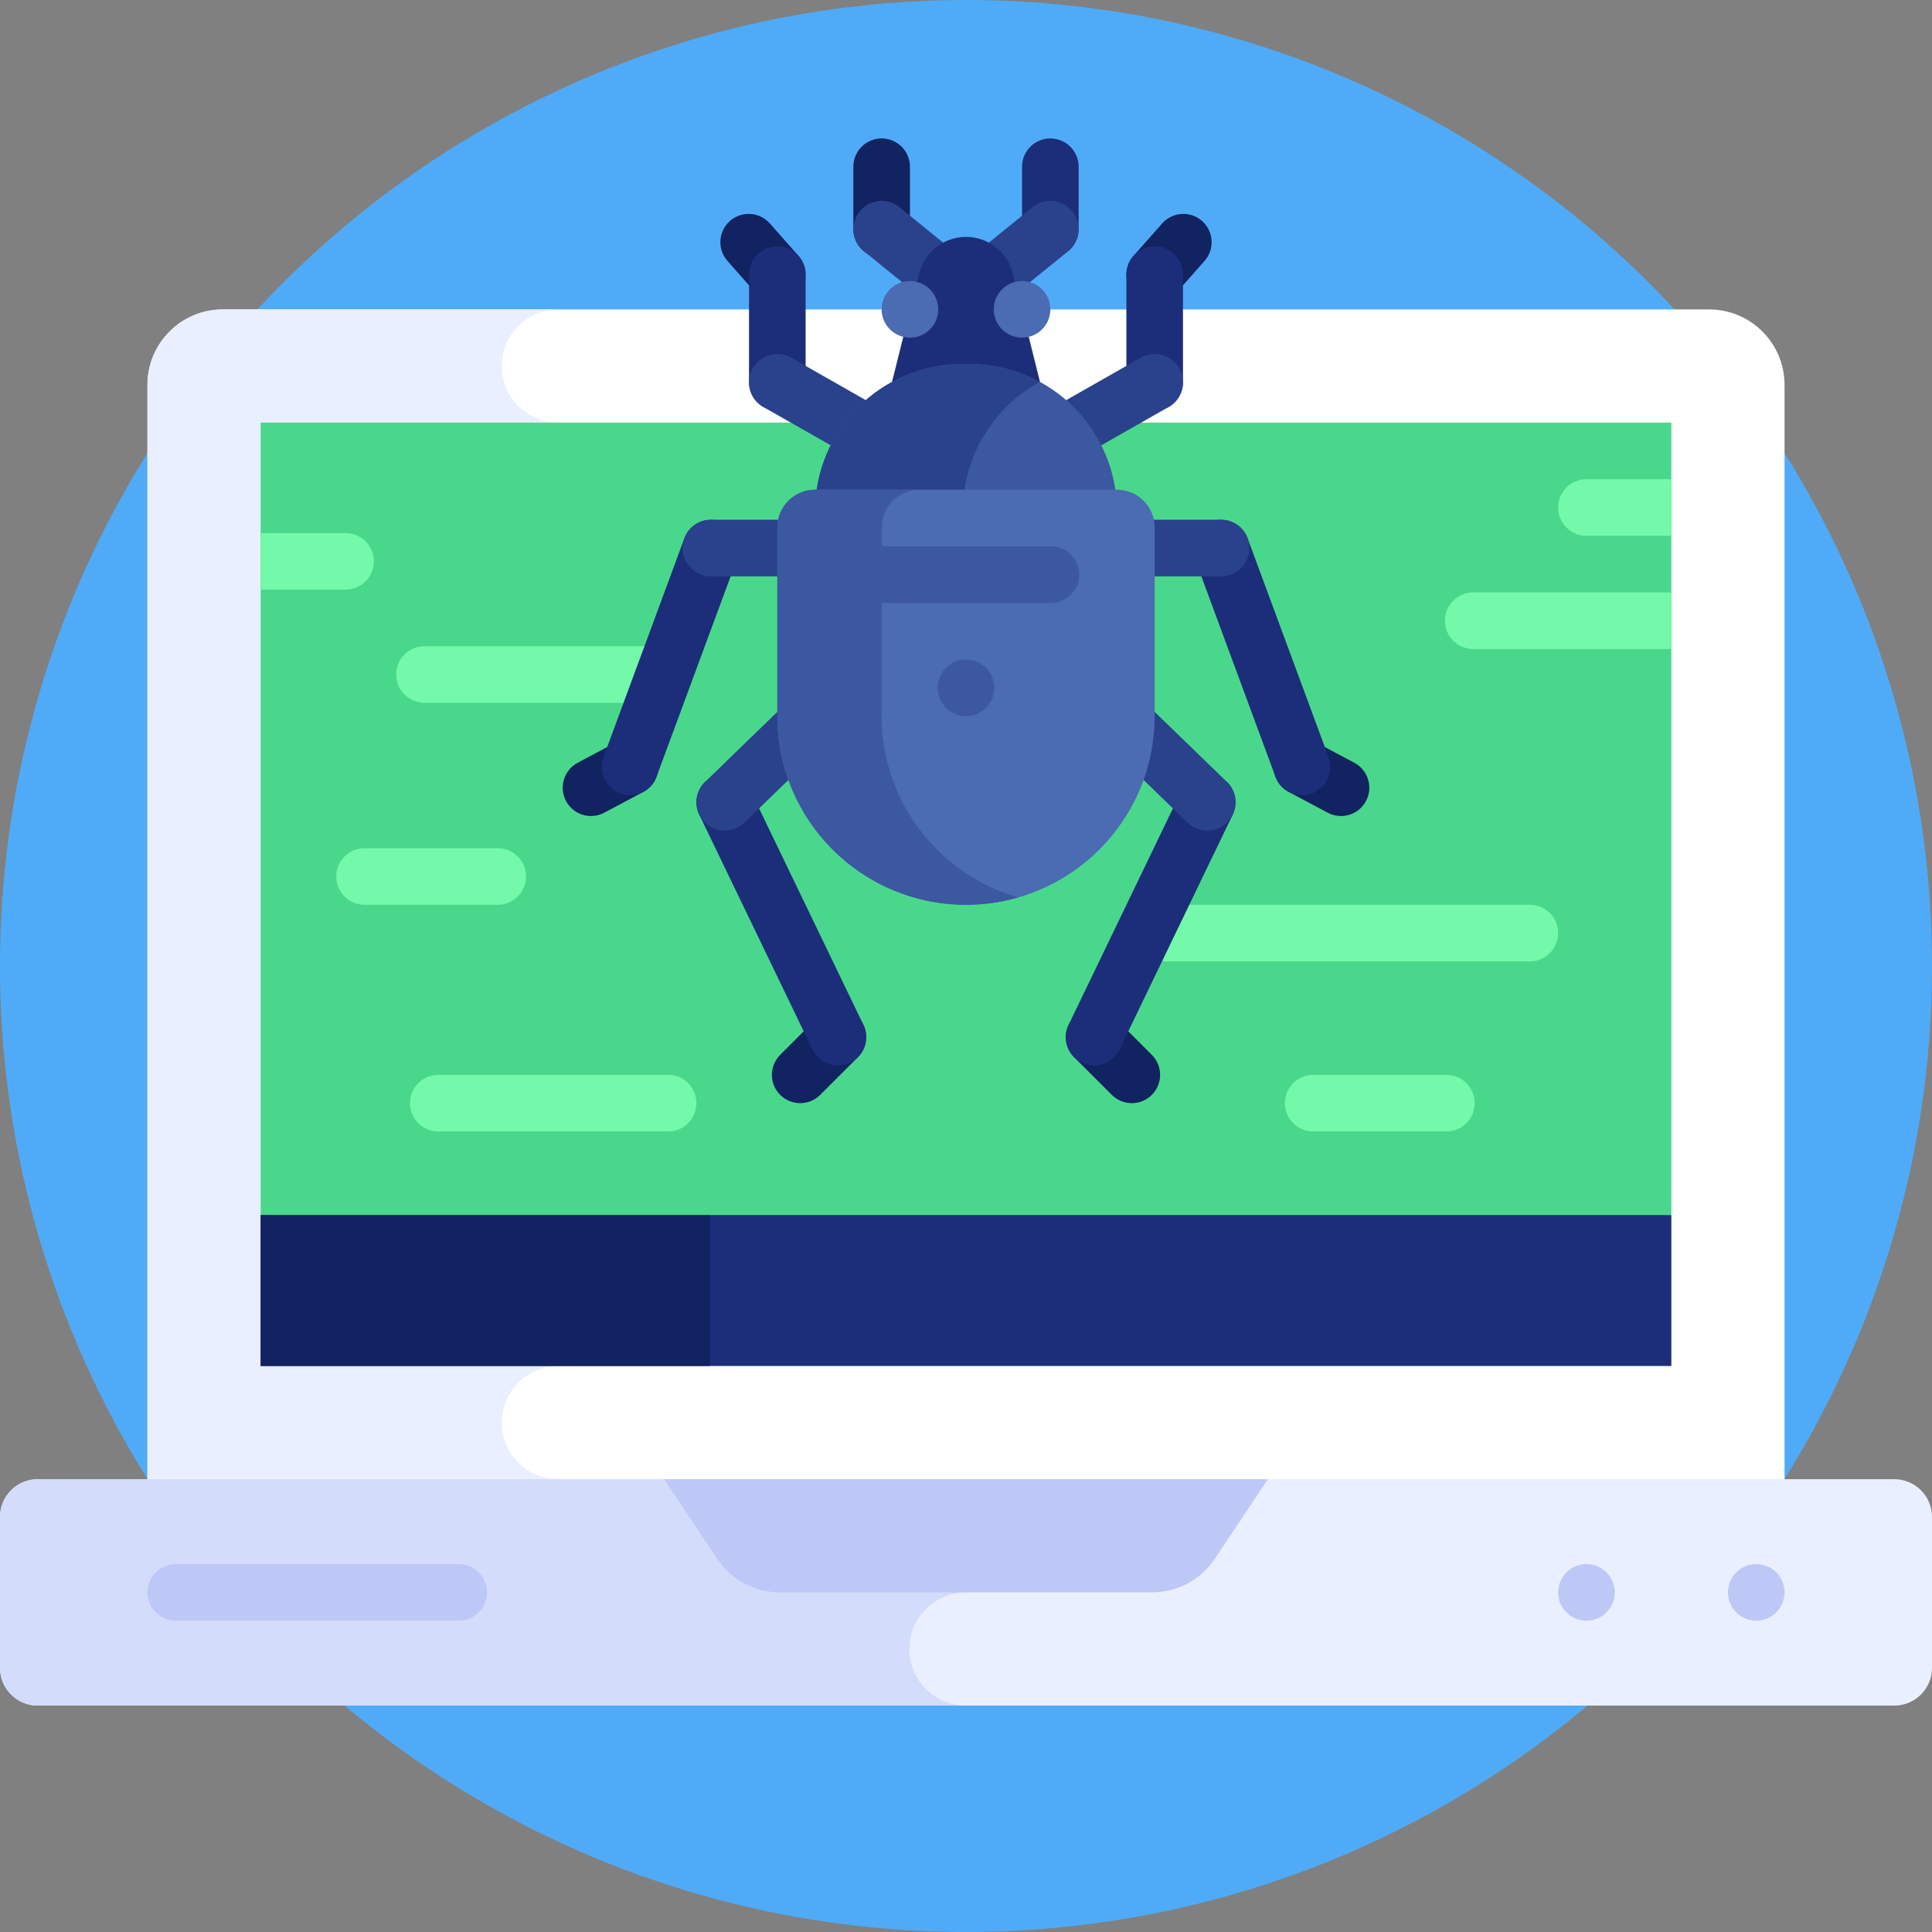 <svg id="Capa_1" enable-background="new 0 0 512 512" height="512" viewBox="0 0 512 512" width="512" xmlns="http://www.w3.org/2000/svg"><rect x="0" y="0" width="512" height="512" fill="#808080" stroke="none"/><g><g><circle cx="256" cy="256" fill="#4fabf7" r="256"/></g><g><path d="m472.923 422h-433.846v-320c0-11.046 8.954-20 20-20h393.846c11.046 0 20 8.954 20 20z" fill="#fff"/></g><g><path d="m147.979 82h-88.902c-11.046 0-20 8.954-20 20v320h108.902v-30c-8.284 0-15-6.716-15-15s6.716-15 15-15v-250c-8.284 0-15-6.716-15-15s6.716-15 15-15z" fill="#e9efff"/></g><g><path d="m69.077 322v-210h373.847v210l-186.924 20z" fill="#49d88b"/></g><g><path d="m173.404 186.258h-60.904c-4.142 0-7.5-3.358-7.5-7.5 0-4.142 3.358-7.5 7.5-7.5h60.904c4.142 0 7.5 3.358 7.5 7.5 0 4.143-3.358 7.5-7.5 7.5z" fill="#73f9a9"/></g><g><path d="m177.056 299.849h-60.904c-4.142 0-7.5-3.358-7.5-7.5 0-4.142 3.358-7.5 7.5-7.5h60.904c4.142 0 7.5 3.358 7.5 7.5 0 4.142-3.357 7.5-7.5 7.5z" fill="#73f9a9"/></g><g><path d="m405.424 254.78h-95.988c-4.142 0-7.5-3.358-7.5-7.5 0-4.142 3.358-7.5 7.5-7.5h95.988c4.142 0 7.5 3.358 7.5 7.5 0 4.142-3.358 7.5-7.5 7.5z" fill="#73f9a9"/></g><g><path d="m69.077 322h373.847v40h-373.847z" fill="#1c2e7a"/></g><g><path d="m69.077 322h119.029v40h-119.029z" fill="#112360"/></g><g><g><g><path d="m206.003 80.279c-2.076 0-4.141-.856-5.623-2.534l-7.596-8.596c-2.743-3.104-2.45-7.844.654-10.586s7.844-2.45 10.586.654l7.596 8.596c2.743 3.104 2.45 7.844-.654 10.586-1.426 1.261-3.198 1.88-4.963 1.88z" fill="#112360"/></g></g><g><g><path d="m206 108.833c-4.142 0-7.5-3.358-7.5-7.5v-28.554c0-4.142 3.358-7.5 7.5-7.5s7.5 3.358 7.5 7.5v28.553c0 4.143-3.358 7.501-7.5 7.501z" fill="#1c2e7a"/></g></g><g><g><path d="m255.993 137.281c-1.257 0-2.531-.316-3.702-.982l-50-28.447c-3.6-2.048-4.858-6.627-2.81-10.228 2.049-3.601 6.627-4.858 10.228-2.81l50 28.447c3.6 2.048 4.858 6.627 2.81 10.228-1.382 2.429-3.917 3.792-6.526 3.792z" fill="#2a428c"/></g></g><g><g><path d="m156.624 216.255c-2.682 0-5.276-1.442-6.625-3.975-1.948-3.656-.563-8.198 3.093-10.146l10.34-5.508c3.656-1.946 8.198-.562 10.146 3.093 1.947 3.656.563 8.198-3.093 10.146l-10.34 5.508c-1.124.598-2.332.882-3.521.882z" fill="#112360"/></g></g><g><g><path d="m166.957 210.747c-.864 0-1.742-.15-2.6-.467-3.885-1.437-5.87-5.75-4.434-9.636l21.447-58.008c1.436-3.885 5.749-5.87 9.636-4.434 3.885 1.437 5.87 5.75 4.434 9.636l-21.447 58.008c-1.12 3.028-3.987 4.901-7.036 4.901z" fill="#1c2e7a"/></g></g><g><g><path d="m256 152.737h-67.595c-4.142 0-7.5-3.358-7.5-7.5s3.358-7.5 7.5-7.5h67.595c4.142 0 7.5 3.358 7.5 7.5s-3.358 7.5-7.5 7.5z" fill="#2a428c"/></g></g><g><g><path d="m212.058 292.349c-1.919 0-3.839-.732-5.303-2.197-2.929-2.929-2.929-7.678 0-10.606l10-10c2.929-2.929 7.678-2.929 10.606 0 2.929 2.929 2.929 7.678 0 10.606l-10 10c-1.464 1.465-3.383 2.197-5.303 2.197z" fill="#112360"/></g></g><g><g><path d="m222.063 282.351c-2.79 0-5.469-1.563-6.761-4.245l-30-62.234c-1.799-3.731-.232-8.214 3.499-10.013 3.733-1.798 8.214-.232 10.013 3.499l30 62.234c1.799 3.731.232 8.214-3.499 10.013-1.05.506-2.159.746-3.252.746z" fill="#1c2e7a"/></g></g><g><g><path d="m192.059 220.115c-1.958 0-3.914-.762-5.385-2.279-2.883-2.974-2.81-7.722.164-10.605l60-58.17c2.975-2.883 7.722-2.81 10.605.164s2.81 7.722-.164 10.605l-60 58.17c-1.457 1.412-3.34 2.115-5.22 2.115z" fill="#2a428c"/></g></g><g><g><path d="m233.645 68.237c-4.142 0-7.5-3.358-7.5-7.5v-16.553c0-4.142 3.358-7.5 7.5-7.5s7.5 3.358 7.5 7.5v16.553c0 4.142-3.358 7.5-7.5 7.5z" fill="#112360"/></g></g><g><g><path d="m255.995 86.365c-1.66 0-3.33-.548-4.72-1.675l-22.354-18.128c-3.217-2.609-3.71-7.332-1.101-10.549 2.608-3.217 7.332-3.71 10.549-1.101l22.354 18.128c3.217 2.609 3.71 7.332 1.101 10.549-1.481 1.828-3.646 2.776-5.829 2.776z" fill="#2a428c"/></g></g><g><g><path d="m305.997 80.279c-1.765 0-3.537-.619-4.963-1.88-3.104-2.743-3.396-7.482-.654-10.586l7.596-8.596c2.743-3.104 7.481-3.397 10.586-.654 3.104 2.743 3.396 7.482.654 10.586l-7.596 8.596c-1.482 1.678-3.548 2.534-5.623 2.534z" fill="#112360"/></g></g><g><g><path d="m306 108.833c-4.142 0-7.5-3.358-7.5-7.5v-28.554c0-4.142 3.358-7.5 7.5-7.5s7.5 3.358 7.5 7.5v28.553c0 4.143-3.358 7.501-7.5 7.501z" fill="#1c2e7a"/></g></g><g><g><path d="m256.007 137.281c-2.609 0-5.144-1.363-6.526-3.792-2.048-3.601-.79-8.18 2.81-10.228l50-28.447c3.6-2.048 8.18-.791 10.228 2.81s.79 8.18-2.81 10.228l-50 28.447c-1.171.665-2.445.982-3.702.982z" fill="#2a428c"/></g></g><g><g><path d="m355.376 216.255c-1.19 0-2.396-.284-3.52-.882l-10.34-5.508c-3.656-1.948-5.041-6.49-3.093-10.146 1.948-3.655 6.491-5.039 10.146-3.093l10.34 5.508c3.656 1.948 5.041 6.49 3.093 10.146-1.349 2.532-3.943 3.975-6.626 3.975z" fill="#112360"/></g></g><g><g><path d="m345.043 210.747c-3.05 0-5.916-1.874-7.036-4.901l-21.447-58.008c-1.437-3.885.549-8.199 4.434-9.636 3.887-1.435 8.199.549 9.636 4.434l21.447 58.008c1.437 3.885-.549 8.199-4.434 9.636-.857.317-1.736.467-2.6.467z" fill="#1c2e7a"/></g></g><g><g><path d="m323.596 152.737h-67.596c-4.142 0-7.5-3.358-7.5-7.5s3.358-7.5 7.5-7.5h67.595c4.142 0 7.5 3.358 7.5 7.5s-3.357 7.5-7.499 7.5z" fill="#2a428c"/></g></g><g><g><path d="m299.942 292.349c-1.919 0-3.839-.732-5.303-2.197l-10-10c-2.929-2.929-2.929-7.678 0-10.606 2.929-2.929 7.678-2.929 10.606 0l10 10c2.929 2.929 2.929 7.678 0 10.606-1.464 1.465-3.384 2.197-5.303 2.197z" fill="#112360"/></g></g><g><g><path d="m289.937 282.351c-1.092 0-2.202-.24-3.251-.746-3.731-1.798-5.298-6.281-3.499-10.013l30-62.234c1.799-3.731 6.282-5.299 10.013-3.499 3.731 1.798 5.298 6.281 3.499 10.013l-30 62.234c-1.294 2.681-3.972 4.245-6.762 4.245z" fill="#1c2e7a"/></g></g><g><g><path d="m319.941 220.115c-1.881 0-3.763-.703-5.22-2.115l-60-58.17c-2.974-2.883-3.047-7.631-.164-10.605 2.883-2.975 7.631-3.047 10.605-.164l60 58.17c2.974 2.883 3.047 7.631.164 10.605-1.47 1.517-3.427 2.279-5.385 2.279z" fill="#2a428c"/></g></g><g><g><path d="m278.355 68.237c-4.142 0-7.5-3.358-7.5-7.5v-16.553c0-4.142 3.358-7.5 7.5-7.5s7.5 3.358 7.5 7.5v16.553c0 4.142-3.358 7.5-7.5 7.5z" fill="#1c2e7a"/></g></g><g><g><path d="m256.005 86.365c-2.183 0-4.347-.949-5.83-2.776-2.609-3.217-2.116-7.94 1.101-10.549l22.354-18.128c3.218-2.609 7.94-2.116 10.549 1.101s2.116 7.94-1.101 10.549l-22.353 18.128c-1.39 1.127-3.06 1.675-4.72 1.675z" fill="#2a428c"/></g></g><g><path d="m256.001 62.78c-5.877 0-11 4-12.425 9.701l-7.575 30.299h40l-7.575-30.299c-1.425-5.702-6.548-9.701-12.425-9.701z" fill="#1c2e7a"/></g><g><path d="m256.955 96.479h-1.909c-21.564 0-39.045 17.481-39.045 39.045h80c-.001-21.564-17.482-39.045-39.046-39.045z" fill="#3c58a0"/></g><g><path d="m275.595 101.208c-5.54-3.016-11.89-4.73-18.641-4.73h-1.909c-21.564 0-39.045 17.481-39.045 39.046h39.191c0-14.813 8.249-27.699 20.404-34.316z" fill="#2a428c"/></g><g><path d="m256 239.78c-27.614 0-50-22.386-50-50v-50c0-5.523 4.477-10 10-10h80c5.523 0 10 4.477 10 10v50c0 27.614-22.386 50-50 50z" fill="#4b6bb2"/></g><g><path d="m233.645 189.78v-50c0-5.523 4.477-10 10-10h-27.645c-5.523 0-10 4.477-10 10v50c0 27.614 22.386 50 50 50 4.797 0 9.431-.69 13.823-1.951-20.888-5.999-36.178-25.232-36.178-48.049z" fill="#3c58a0"/></g><g><circle cx="241.145" cy="81.979" fill="#4b6bb2" r="7.5"/></g><g><circle cx="270.856" cy="81.979" fill="#4b6bb2" r="7.5"/></g><g><circle cx="256" cy="182.28" fill="#3c58a0" r="7.5"/></g><g><path d="m278.501 159.78h-45c-4.142 0-7.5-3.358-7.5-7.5 0-4.142 3.358-7.5 7.5-7.5h45c4.142 0 7.5 3.358 7.5 7.5 0 4.142-3.358 7.5-7.5 7.5z" fill="#3c58a0"/></g></g><g><path d="m442.924 172h-52.5c-4.142 0-7.5-3.358-7.5-7.5 0-4.142 3.358-7.5 7.5-7.5h52.5z" fill="#73f9a9"/></g><g><path d="m69.077 141.258h22.5c4.142 0 7.5 3.358 7.5 7.5 0 4.142-3.358 7.5-7.5 7.5h-22.5z" fill="#73f9a9"/></g><g><path d="m442.924 142h-22.5c-4.142 0-7.5-3.358-7.5-7.5 0-4.142 3.358-7.5 7.5-7.5h22.5z" fill="#73f9a9"/></g><g><path d="m131.904 239.78h-35.288c-4.142 0-7.5-3.358-7.5-7.5 0-4.142 3.358-7.5 7.5-7.5h35.288c4.142 0 7.5 3.358 7.5 7.5 0 4.142-3.358 7.5-7.5 7.5z" fill="#73f9a9"/></g><g><path d="m383.306 299.849h-35.288c-4.142 0-7.5-3.358-7.5-7.5 0-4.142 3.358-7.5 7.5-7.5h35.288c4.142 0 7.5 3.358 7.5 7.5 0 4.142-3.358 7.5-7.5 7.5z" fill="#73f9a9"/></g><g><path d="m502 452h-492c-5.523 0-10-4.477-10-10v-40c0-5.523 4.477-10 10-10h492c5.523 0 10 4.477 10 10v40c0 5.523-4.477 10-10 10z" fill="#e9efff"/></g><g><path d="m241 437c0-8.284 6.716-15 15-15v-30h-246c-5.523 0-10 4.477-10 10v40c0 5.523 4.477 10 10 10h246c-8.284 0-15-6.716-15-15z" fill="#d3dcfb"/></g><g><path d="m336 392h-160l14.063 21.094c3.709 5.564 9.954 8.906 16.641 8.906h98.593c6.687 0 12.932-3.342 16.641-8.906z" fill="#bec8f7"/></g><g><circle cx="420.423" cy="422" fill="#bec8f7" r="7.5"/></g><g><circle cx="465.423" cy="422" fill="#bec8f7" r="7.5"/></g><g><path d="m121.577 429.5h-75c-4.142 0-7.5-3.358-7.5-7.5 0-4.142 3.358-7.5 7.5-7.5h75c4.142 0 7.5 3.358 7.5 7.5 0 4.142-3.358 7.5-7.5 7.5z" fill="#bec8f7"/></g></g></svg>